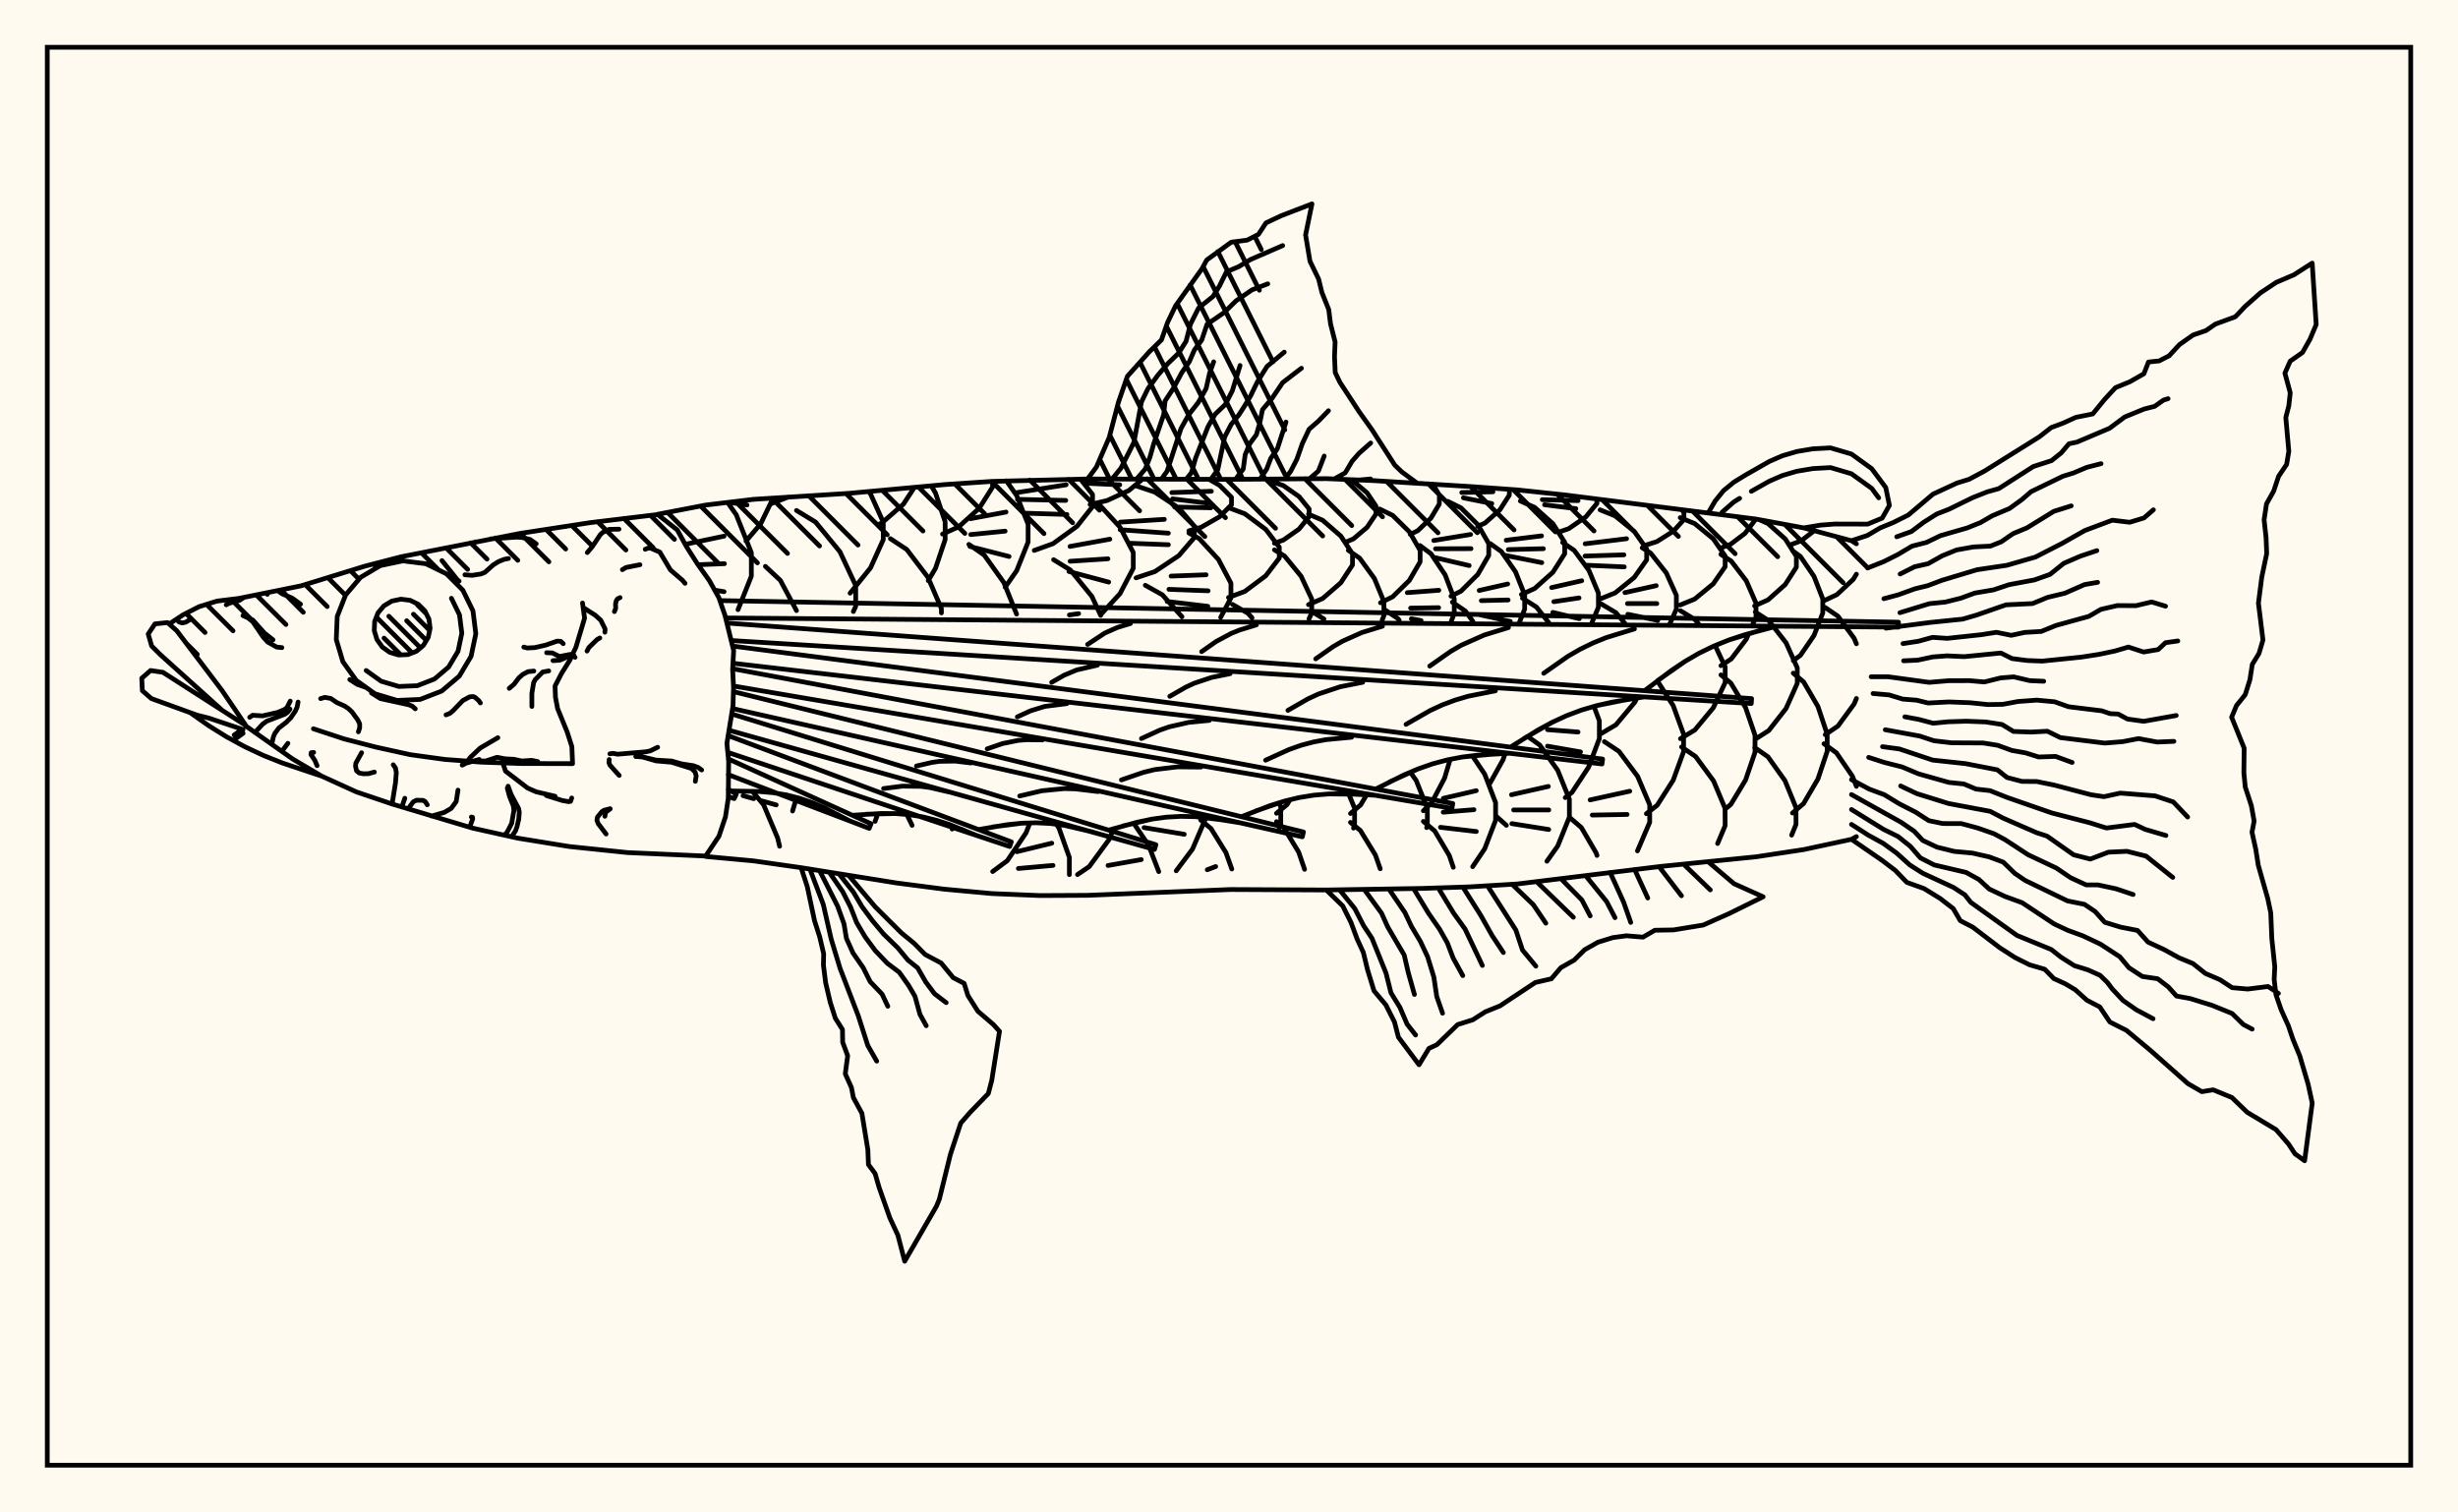 <svg xmlns="http://www.w3.org/2000/svg" width="520" height="320"><rect x="0" y="0" width="520" height="320" fill="floralwhite"/><rect x="10" y="10" width="500" height="300" stroke="black" stroke-width="1" fill="none"/><path stroke="black" stroke-width="1" fill="none" stroke-linecap="round" stroke-linejoin="round" d="
M 139.14 108.81 149.28 106.86 159.38 105.65 179.58 104.38 199.78 102.53 209.88 101.85 230.08 101.34 260.38 101.42 280.58 101.27 290.68 101.69 310.88 102.93 320.98 103.65 331.08 104.72 371.49 109.82 381.59 111.69 391.69 114.4 392.73 115.06 
M 392.73 177.01 391.69 177.58 381.59 179.75 371.49 181.28 351.28 183.32 320.98 187.03 310.88 187.64 300.78 187.97 280.58 188.3 260.38 188.2 230.08 189.43 219.98 189.48 209.88 189.06 199.78 188.13 189.68 186.82 169.48 183.58 159.38 182.14 149.29 181.21 
M 161.83 170.94 161.55 170.27 159.24 167.53 
M 156.13 128.99 158.95 121.91 158.95 116.94 155.76 108.92 153.93 106.3 
M 144.96 115.17 153.17 113.44 
M 147.67 119.48 153.26 119.26 
M 151.2 124.86 153.18 125.19 
M 167.67 171.59 168.52 168.73 
M 157.19 168.35 159.46 168.98 
M 160.79 169.35 164.21 170.3 
M 157.81 114.48 160.91 110.85 163.57 105.37 
M 154.21 106.27 158.03 106.84 
M 168.5 129.19 165.09 122.79 161.92 119.83 
M 177.57 172.86 177.36 172.4 
M 162.96 106.64 166.79 105.15 
M 180.53 129.38 181.03 128.29 181.03 123.88 177.7 116.75 172.54 110.46 168.5 108 
M 185.13 173.78 185.71 172.15 
M 179.84 125.5 184.16 120.15 186.86 114.18 186.86 110.48 184.16 104.5 183.75 104 
M 192.96 174.63 191.84 172.32 
M 185.89 110.94 186.51 110.68 191.11 106.68 193.45 103.11 
M 199.16 129.68 199.16 128.76 196.29 122.12 191.83 116.26 188.36 113.97 
M 201.44 175.41 201.68 174.77 
M 196.37 122.85 197.91 120.24 199.95 114.16 199.95 110.4 197.91 104.32 197.01 102.78 
M 208.08 175.86 207.9 175.35 
M 199.4 113 202.81 111.47 207.17 107.52 209.98 103.06 209.98 101.84 
M 215.06 129.93 212.38 123.27 208.22 117.45 204.97 115.18 
M 217.07 176.2 217.88 174.12 
M 212.64 124.24 215.08 120.75 217.5 114.68 217.5 110.92 215.08 104.85 212.91 101.74 
M 205.3 109.74 212.83 108.34 
M 205.36 113.1 212.64 112.38 
M 205.19 115.62 206.19 115.87 
M 206.65 115.99 213.47 117.74 
M 224.4 176.26 224.04 175.25 223.51 174.41 
M 218.8 116.46 222.77 115.03 227.85 111.35 231.13 107.19 231.13 104.61 228.57 101.36 
M 214.76 104.28 225.55 102.57 
M 215.25 105.65 225.47 105.88 
M 216.63 108.57 225.71 108.85 
M 232.86 130.21 230.99 126.18 226.44 120.6 222.89 118.42 
M 226.23 130.11 228.19 129.83 
M 235.29 176.04 235.59 175.33 
M 230.61 106.74 234.22 105.9 238.83 103.77 241.81 101.29 
M 229.85 102.25 236.89 102.58 
M 232.87 130.03 236.94 125.6 239.75 120.23 239.75 116.9 236.94 111.53 232.58 106.79 232.06 106.5 
M 226.37 115.61 234.79 114.08 
M 226.38 118.75 234.39 118.23 
M 226.14 120.91 234.54 123.16 
M 240.97 175.85 239.83 174.16 
M 240.34 122.26 244.31 120.94 249.4 117.55 252.68 113.71 252.68 111.34 249.4 107.5 244.31 104.12 240.41 102.82 
M 237 110.47 246.32 109.88 
M 236.98 112.08 247.17 112.81 
M 238.74 114.93 247.18 115.25 
M 250.05 130.49 245.9 125.85 242.29 123.83 
M 254.12 175.35 254.94 173.42 254.94 172.98 
M 242.03 175.1 245.41 175.66 
M 251.51 112.31 254.11 111.56 258.01 109.33 260.53 106.79 260.53 105.22 258.01 102.69 255.76 101.4 
M 247.91 104.22 256.27 103.94 
M 248.06 105.55 255.51 106.46 
M 248.5 107.27 256.16 107.44 
M 258.24 130.62 260.41 126.5 260.41 123.39 257.77 118.38 253.69 113.95 251.51 112.77 
M 247.75 121.89 255.15 121.61 
M 247.29 124.69 255.58 125 
M 246.91 127.26 255.52 128.28 
M 256.19 175.3 253.99 173.47 
M 259.89 126.42 263.35 125.13 267.78 121.82 270.64 118.08 270.64 115.76 267.78 112.01 263.35 108.7 259.89 107.41 
M 264.87 130.72 264.04 129.77 260.73 127.88 
M 270.62 175.2 270.95 174.41 270.95 170.71 270.59 169.85 
M 269.61 114.93 271.51 114.26 274.82 111.94 276.95 109.31 276.95 107.69 274.82 105.06 271.51 102.74 268.94 101.83 
M 276.93 130.91 277.5 129.7 277.5 126.72 275.25 121.91 271.77 117.66 269.61 116.34 
M 270.05 172.07 272.26 170.26 272.9 169.21 
M 271.65 175.21 270.05 173.84 
M 276.82 127.93 279.82 126.63 283.65 123.3 286.13 119.52 286.13 117.18 283.65 113.41 279.82 110.08 276.82 108.78 
M 280.08 130.96 277.38 129.3 
M 286.34 175.21 286.57 174.65 286.57 171 285.32 167.97 
M 284.74 114.69 286.33 114.01 289.22 111.56 291.08 108.78 291.08 107.06 289.22 104.28 286.33 101.83 285.51 101.48 
M 292.41 131.16 292.77 130.29 292.77 127.27 290.76 122.39 287.64 118.09 285.24 116.43 
M 285.7 172.12 287.86 170.29 289.13 168.14 
M 287.17 175.21 285.7 174 
M 292.05 127.53 294.62 126.27 298.15 122.81 300.43 118.88 300.43 116.44 298.15 112.51 294.62 109.04 291.86 107.69 
M 295.99 131.22 295.73 130.87 292.93 128.99 
M 301.81 175.1 301.96 174.72 301.96 171.06 299.61 165.15 298.37 163.38 
M 298.33 113.05 299.93 112.29 302.71 109.63 304.5 106.63 304.5 104.76 303.11 102.42 
M 307.04 131.39 307.65 129.81 307.65 126.68 305.72 121.62 302.73 117.16 300.39 115.42 
M 297.71 125.39 304.39 124.89 
M 298.42 128.66 304.35 128.57 
M 298.58 130.92 300.63 131.29 
M 301.12 171.54 302.83 169.92 305.6 164.65 306.8 160.65 
M 302.65 175.08 301.12 173.79 
M 306.96 126.13 309.07 125.08 312.64 121.53 314.95 117.51 314.95 115.02 312.64 111 309.07 107.45 306.28 106.07 
M 303.32 114.36 311.11 113.08 
M 303.69 116.11 311.2 116.08 
M 303.21 117.89 310.81 119.66 
M 311.59 131.46 310.01 129.29 307.25 127.4 
M 315.95 174.73 316.4 173.56 316.4 169.82 314.09 163.79 311.49 159.91 
M 305.34 168.91 312.31 167.29 
M 305.32 171.84 311.82 171.31 
M 304.73 175.04 304.73 175.04 
M 312.62 111.35 314.15 110.67 317.29 107.89 319.31 104.74 319.31 103.53 
M 309.24 104.21 315.84 104.05 
M 309.59 105.33 315.6 106.54 
M 321.46 131.62 322.55 128.87 322.55 125.85 320.61 120.98 317.61 116.69 315.26 115.01 
M 312.93 124.93 318.96 123.56 
M 313.38 127.08 319.05 126.94 
M 312.82 130.02 319.51 131.48 
M 315.13 165.86 318 160.7 318.41 159.42 
M 318.69 174.62 316.42 172.6 
M 321.86 125.78 324.66 124.52 328.53 121.07 331.02 117.15 331.02 114.73 328.53 110.81 324.66 107.35 321.64 106 
M 318.64 114.3 326.12 113.38 
M 319.09 116.28 326.51 116.09 
M 318.38 117.49 326.17 119.04 
M 327.63 131.72 325.04 128.44 322.08 126.56 
M 331.7 173.64 332.01 172.88 332.01 169.1 329.55 163 325.73 157.62 323.15 155.79 
M 319.76 168.15 327.56 166.39 
M 320.21 171.36 327.65 171.37 
M 319.84 174.26 321.34 174.5 
M 330.03 112.49 331.86 111.86 335.49 109.36 337.83 106.52 337.83 105.59 
M 326.28 105.72 333.85 105.92 
M 326.76 106.79 333.38 107.62 
M 336.73 131.86 338.15 128.47 338.15 125.49 336.14 120.68 333.02 116.44 330.58 114.78 
M 328.25 124.32 334.62 122.87 
M 328.72 127.3 334.05 126.51 
M 328.5 129.57 334.11 130.9 
M 331.13 168.75 332.54 167.68 336.07 162.32 338.35 156.26 338.35 152.51 337.21 149.46 
M 327.38 154.38 333.84 154.88 
M 327.38 157.87 334.37 159.09 
M 332.74 173.54 332.11 173.01 
M 338.51 126.73 341.68 125.45 345.74 122.17 348.36 118.45 348.36 116.15 345.74 112.43 341.68 109.15 338.51 107.87 
M 335.35 115.05 344.11 113.98 
M 335.31 117.65 343.54 117.39 
M 335.67 119.59 343.62 119.94 
M 338.73 155.21 341.86 153.35 345.86 148.57 346.29 147.68 
M 343.82 131.98 341.86 129.63 338.73 127.77 
M 349 172.11 349 170.27 346.45 164.27 342.5 158.97 339.41 156.91 
M 336.4 169.24 344.78 167.4 
M 336.85 172.45 344.22 172.32 
M 347.8 115.45 350.52 114.59 354 112.4 356.24 109.92 356.24 108.39 355.75 107.84 
M 353.19 132.13 354.64 128.88 354.64 125.95 352.51 121.21 349.21 117.03 347.42 115.9 
M 343.76 125.38 350.38 123.91 
M 344.29 127.7 350.51 127.7 
M 344.37 129.97 350.72 131.26 
M 348.3 172.16 350.58 170.38 353.97 165.07 356.17 159.04 356.17 155.32 353.97 149.29 350.62 144.05 
M 355.46 128 358.52 126.75 362.44 123.53 364.96 119.89 364.96 117.64 362.44 113.99 358.52 110.78 355.46 109.52 
M 355.51 156.29 358.55 154.45 362.46 149.74 364.97 144.41 364.97 141.11 362.84 136.58 
M 359.52 132.23 358.55 131.06 355.51 129.22 
M 364.94 171.02 362.51 165.22 358.71 160.06 355.74 158.04 
M 364.06 115.94 366.09 115.17 369.16 112.85 371.15 110.23 371.15 109.77 
M 364.07 140.84 366.24 139.43 369.43 135.25 369.95 134.06 
M 370.67 132.4 371.49 130.53 371.49 127.61 369.43 122.88 366.24 118.71 364.06 117.29 
M 365.19 171.01 366.17 170.19 369.28 165.03 371.28 159.17 371.28 155.55 369.28 149.7 366.17 144.53 364.07 142.79 
M 371.19 128.19 374.04 126.92 377.68 123.67 380.03 119.99 380.03 117.71 377.68 114.03 374.04 110.78 372.16 109.94 
M 371.33 156.4 374.19 154.57 377.85 149.89 380.22 144.58 380.22 141.3 377.85 136 375.23 132.64 
M 375.1 132.47 374.19 131.32 371.33 129.49 
M 379.49 169.75 377.62 165.17 374.02 160.12 371.2 158.15 
M 378.74 115.29 381.05 114.41 383.81 112.29 
M 379.37 139.77 380.88 138.66 383.76 134.45 385.62 129.68 385.62 126.72 383.76 121.95 380.88 117.73 379.19 116.5 
M 381.85 169.5 384.59 164.82 386.55 158.96 386.55 155.33 384.59 149.47 381.57 144.29 379.37 142.42 
M 385.92 127.07 388.61 125.81 392.06 122.58 392.73 121.48 
M 386.14 155.44 388.82 153.62 392.25 148.94 392.73 147.78 
M 392.73 136.21 392.25 135.05 388.82 130.37 386.14 128.54 
M 392.73 166.38 391.89 164.23 388.51 159.29 385.87 157.36 
M 164.93 179.05 164.5 177.28 161.83 170.94 
M 166.79 105.15 166.79 105.15 
M 210 184.4 213.11 182.09 217.07 176.2 
M 226.23 185.05 226.23 181.41 224.4 176.26 
M 215.12 180.2 222.51 178.4 
M 215.44 183.75 222.77 183.1 
M 227.95 185.04 230.43 183.35 234.64 177.61 235.29 176.04 
M 245.14 184.42 242.98 178.81 240.97 175.85 
M 234.41 183.12 241.44 181.87 
M 248.84 184.24 252.28 179.65 254.12 175.35 
M 245.41 175.66 250.53 176.51 
M 260.59 183.86 259.36 180.41 256.19 175.3 
M 255.4 184.02 257.18 183.34 
M 275.99 183.93 274.74 180.29 271.65 175.21 
M 291.99 183.81 290.97 180.9 287.79 175.71 287.17 175.21 
M 307.45 183.5 306.61 181.02 303.52 175.81 302.65 175.08 
M 311.55 183.37 314.09 179.59 315.95 174.73 
M 304.73 175.04 312.32 175.93 
M 319.31 103.53 319.31 103.53 
M 327.26 182.22 329.55 178.98 331.7 173.64 
M 321.34 174.5 327.64 175.5 
M 337.85 180.99 337.68 180.47 334.55 175.1 332.74 173.54 
M 346.41 180.03 349 173.98 349 172.11 
M 363.37 178.47 364.96 174.69 364.94 171.02 
M 379.03 176.69 379.95 174.43 379.95 170.89 379.49 169.75 
M 379.2 172.02 381.57 170 381.85 169.5 
M 230.08 101.34 231.95 98.81 234.65 92.58 236.63 85.04 238.51 79.61 243.13 74.44 245.71 71.92 247.01 68.21 248.71 64.68 254.27 56.88 255.29 55.01 260.48 51.24 263.84 50.81 266.23 49.59 267.82 47.16 271.09 45.62 277.55 43.14 276.2 49.7 277.13 55.27 278.96 59.04 279.65 61.87 281.1 65.5 281.48 68.53 282.45 72.35 282.32 75.44 282.47 78.82 283.47 80.9 287.5 87.06 290.24 90.9 295.08 98.42 296.58 99.86 299.79 102.22 
M 300.78 102.27 300.78 102.27 
M 235.3 101.3 237.13 99.07 239.89 93.59 241.48 85.04 242.85 82.23 244.98 79.35 247.02 76.96 249.35 74.71 250.91 72.22 251.85 68.58 253.56 65.17 256.6 62.74 257.95 60.58 259.46 57.52 262.09 56.4 264.58 54.9 271.36 51.96 
M 240.52 101.28 242.3 99.21 243.27 96.74 244.04 94 246.2 87.67 246.46 84.86 248.22 82.18 249.99 78.87 251.61 76.52 252.68 74.04 254.24 71.93 255.35 68.62 258.93 66.16 261.49 63.65 264.87 61.33 268.2 60.05 
M 245.74 101.32 246.9 99.7 249.83 90.7 251.49 87.72 253.48 85.19 255.16 82.2 255.89 78.97 256.76 76.55 
M 250.96 101.37 252.06 100 252.94 96.92 255.56 90.27 257.06 87.64 259.22 85.58 260.71 82.66 262.34 77.33 
M 256.18 101.4 257.63 99.35 259.08 92.46 260.47 89.78 262.06 87.82 263.16 86.12 264.56 83.77 266 80.8 268.05 77.52 271.69 74.5 
M 261.39 101.41 263.02 99.21 263.42 96.22 264.39 93.88 265.79 91.97 266.48 89.62 267.08 86.68 269.14 84.24 271.34 80.96 275.32 77.91 
M 266.61 101.32 267.98 99.22 268.83 96.98 270.23 94.94 272.06 89.29 
M 271.83 101.26 273.02 99.77 274.35 97.18 275.53 93.81 276.95 90.81 278.94 89.08 281.04 86.9 
M 277.05 101.27 278.91 99.67 280.14 96.49 
M 282.27 101.34 284.59 100.04 286.05 97.57 287.51 95.91 289.97 93.73 
M 287.49 101.56 289.95 101.34 
M 292.7 101.81 292.7 101.81 
M 297.91 102.11 297.91 102.11 
M 152.29 127.07 401.63 131.64 401.62 132.69 153.52 130.75 
M 153.81 131.82 370.56 147.81 370.49 148.85 154.73 135.52 
M 154.99 136.69 339.04 160.6 338.91 161.64 155.06 140.33 
M 154.99 141.48 307.34 170 307.16 171.03 155.16 145.14 
M 155.15 146.33 275.75 176.03 275.51 177.05 154.98 149.91 
M 154.8 151.06 244.53 178.72 244.23 179.72 154.24 154.51 
M 154.05 155.64 213.95 178.12 213.6 179.1 153.96 159.18 
M 154.1 160.58 184.28 174.29 183.88 175.26 154.06 163.89 
M 154.04 166.96 155.77 168.03 155.32 168.97 154.06 168.52 
M 375.85 132.49 369.05 134.31 365.74 135.41 362.53 136.71 359.42 138.22 356.43 139.96 353.53 141.9 347.91 146.14 
M 347.82 147.45 341.07 148.55 337.76 149.3 334.53 150.25 331.39 151.43 328.34 152.84 325.36 154.45 319.55 158.07 
M 319.39 159.37 312.74 159.76 309.47 160.15 306.26 160.76 303.11 161.6 300.02 162.68 296.99 163.97 291.04 166.95 
M 290.8 168.25 284.33 167.93 281.12 167.98 277.95 168.24 274.81 168.75 271.72 169.5 268.66 170.46 262.61 172.8 
M 262.31 174.08 256.06 173.08 252.94 172.79 249.84 172.72 246.76 172.89 243.68 173.31 240.62 173.95 234.52 175.64 
M 234.15 176.9 228.19 175.25 225.2 174.63 222.19 174.23 219.18 174.08 216.15 174.17 213.11 174.48 207.01 175.51 
M 206.57 176.75 200.95 174.48 198.11 173.55 195.23 172.83 192.31 172.36 189.36 172.13 186.37 172.11 180.32 172.49 
M 179.81 173.71 174.55 170.99 171.87 169.83 169.14 168.89 166.35 168.18 163.49 167.71 160.59 167.46 154.67 167.35 
M 372.43 133.36 365.74 135.41 362.53 136.71 359.42 138.22 356.43 139.96 350.7 143.98 
M 345.77 133.07 339.86 134.88 337.03 136.03 334.28 137.37 331.64 138.9 326.58 142.45 
M 319.12 132.78 313.99 134.36 309.15 136.51 306.85 137.85 302.46 140.93 
M 292.46 132.49 288.11 133.83 284.01 135.66 282.06 136.79 278.34 139.4 
M 265.8 132.21 262.24 133.3 260.52 133.99 257.27 135.73 254.21 137.87 
M 239.15 131.92 236.36 132.77 233.73 133.94 230.09 136.34 
M 344.43 147.96 337.76 149.3 334.53 150.25 331.39 151.43 328.34 152.84 322.44 156.22 
M 316.36 146.16 310.63 147.3 307.85 148.12 305.15 149.13 302.52 150.35 297.45 153.26 
M 288.29 144.35 283.49 145.31 278.91 146.84 276.71 147.86 272.46 150.3 
M 260.23 142.54 256.36 143.32 252.66 144.55 250.89 145.37 247.47 147.33 
M 232.16 140.74 227.8 141.74 225.08 142.88 222.48 144.37 
M 316.06 159.53 309.47 160.15 306.26 160.76 303.11 161.6 300.02 162.68 294 165.42 
M 285.94 155.98 280.51 156.49 277.85 156.99 275.25 157.68 272.71 158.58 267.74 160.84 
M 255.82 152.42 251.54 152.83 247.4 153.77 245.39 154.47 241.48 156.26 
M 225.7 148.87 221.04 149.46 218.08 150.37 215.22 151.67 
M 287.56 168.05 281.12 167.98 277.95 168.24 274.81 168.75 271.72 169.5 265.63 171.59 
M 254.05 162.3 249.11 162.25 244.28 162.83 241.91 163.41 237.24 165.01 
M 220.54 156.55 217.1 156.51 215.41 156.65 212.09 157.32 208.84 158.44 
M 259.18 173.54 252.94 172.79 249.84 172.72 246.76 172.89 243.68 173.31 237.57 174.75 
M 232.29 167.48 227.51 166.91 225.13 166.85 220.41 167.31 215.72 168.41 
M 205.4 161.43 202.08 161.03 198.78 161.08 197.14 161.31 193.88 162.07 
M 231.17 176.03 225.2 174.63 222.19 174.23 219.18 174.08 216.15 174.17 210.06 174.95 
M 200.64 167.54 196.76 166.63 194.81 166.37 190.88 166.33 186.92 166.84 
M 203.77 175.58 198.11 173.55 195.23 172.83 192.31 172.36 189.36 172.13 183.35 172.26 
M 179.58 185.26 185.16 191.87 190.73 197.41 193.4 199.6 195.72 201.95 199.1 203.75 201.65 206.85 203.97 208.06 204.76 210.62 206.87 213.95 210.18 216.79 211.45 218.21 209.81 228.58 209.08 231.38 205.31 235.26 203.25 237.62 201.06 244.25 198.72 253.74 198.1 255.23 191.39 266.85 189.95 261.34 188.26 257.7 185.98 251.24 185.13 248.29 183.72 246.4 183.6 243.27 182.34 235.55 180.54 232.24 180.12 230.09 178.82 227.2 179.33 223.37 178.27 220.52 178.23 217.81 176.72 215.44 175.65 212.1 174.67 207.93 174.2 204.21 174.25 201.79 173.41 198.23 172.31 194.78 170.78 187.59 169.48 183.58 
M 177.52 184.92 180.54 188.74 182.35 191.81 184.57 194.8 186.9 197.59 189.95 200.56 192.07 203.13 194.12 204.77 195.86 207.79 197.7 210.25 200.17 212.14 
M 175.46 184.58 178.26 188.63 179.93 191.89 181.25 195.25 183.01 198.21 185.13 201.09 187.71 203.8 190.24 205.71 192.21 208.48 193.56 210.79 194.62 214.62 195.95 217.02 
M 173.4 184.23 177.18 191.68 178.54 195.43 179.06 198.53 180.47 201.66 182.6 204.73 184.1 207.72 186.61 210.34 187.82 212.9 
M 171.34 183.89 174.17 191.36 175.85 198.72 177.71 204.86 181.57 214.92 183.58 221.2 185.47 224.51 
M 361.39 182.35 366.85 186.98 373 189.74 365.81 193.29 360.33 195.72 354.03 196.75 350.08 196.82 347.59 198.28 344.08 197.99 341.23 198.37 338.06 199.35 335.25 200.94 333.02 203.14 330.2 204.74 328.2 207.09 324.81 207.87 317.35 212.81 314.22 214.08 311.58 215.77 308.38 216.78 303.99 221.03 302.3 221.82 300.2 225.28 295.84 219.44 295.01 216.24 293.18 212.61 290.68 209.64 289.32 205.22 288.42 201.52 287.12 198.7 285.8 195.15 284.06 191.67 280.58 188.3 
M 356.19 182.85 361.82 188.28 
M 350.99 183.36 355.72 189.52 
M 345.81 183.96 348.59 190 
M 340.63 184.58 343.48 190.87 344.99 195.16 
M 335.46 185.28 339.89 190.75 341.66 194.16 
M 330.28 185.97 334.67 190.43 336.41 193.78 
M 325.1 186.56 332.85 194.07 
M 319.9 187.1 324.38 191.41 327.03 195.33 
M 314.69 187.41 320.69 196.79 322.09 201.01 324.92 204.42 
M 309.48 187.69 313.27 193.68 315.67 197.95 318.04 201.54 
M 304.27 187.86 307.53 193.22 309.93 196.54 313.6 204.27 
M 299.05 188 302.24 193.27 304.56 196.61 306.18 199.47 307.42 202.7 309.46 206.42 
M 293.83 188.1 297.21 193.06 298.58 195.97 300.5 199.2 302.02 202.44 303.34 206.74 303.95 210.85 305.18 214.37 
M 288.61 188.18 292.27 193.21 293.58 196.12 297.07 202.08 297.93 205.8 299.23 210.4 
M 283.39 188.26 286.62 192.24 288.47 195.84 290.24 198.51 293.22 205.9 294.26 210.05 296.17 213.17 297.67 216.67 299.48 218.99 
M 391.69 114.4 395.05 113.29 397.77 111.69 400.56 110.54 403.71 108.97 408.93 104.55 414.01 102.2 416.57 101.41 419.81 99.68 431.42 92.43 433.95 90.46 436.54 89.49 439.15 88.3 442.73 87.58 445.18 84.57 447.54 82.02 450.58 80.77 453.55 79.08 454.52 76.59 456.78 76.36 458.9 75.27 461.06 72.92 463.96 70.88 466.69 69.94 468.68 68.57 472.9 67.02 474.97 64.83 478.17 61.99 481.56 59.74 485.28 58.15 489.15 55.67 490 68.66 488.69 71.77 487.1 74.59 484.5 76.41 483.38 78.95 484.51 83.11 484.21 85.84 483.57 88.34 484.21 95.49 483.74 98.27 482.05 100.77 481 103.92 479.49 106.6 478.98 109.97 479.39 113.69 479.53 117.12 478.49 122.09 477.78 127.6 478.74 135.4 477.9 138.25 476.48 140.57 475.98 143.81 474.99 146.97 473.14 149.28 472.11 151.74 474.76 158.29 474.7 163.5 474.99 166.5 476.28 170.46 476.87 173.71 476.42 176.07 477.22 179.71 477.75 183.08 479.77 190.18 480.39 193.16 480.61 198.55 481.24 204.53 481.11 207.24 481.49 210.46 482.59 213.65 484.12 217.04 485.07 219.85 486.53 223.41 488.31 229.45 489.16 233.39 487.55 245.59 485.51 244.12 484.12 242.01 481.49 238.99 475.41 235.34 472.18 232.22 468.21 230.58 465.81 230.97 462.88 229.28 454.84 222.16 449.87 218.01 446.36 216.24 444.21 213.04 441.5 211.63 439.06 209.43 436.93 208.15 434.49 207.04 432.57 205.07 429.34 204.12 426.29 202.6 423.05 200.51 417.35 196.16 414.7 194.79 413.22 192.24 410.44 190.09 407.02 187.99 403.4 186.69 400.98 184.18 398.23 182.08 391.69 177.58 
M 401.26 113.57 404.37 112.46 406.96 110.5 409.73 108.75 412.34 107.73 417.32 105.29 420.43 104.06 422.85 103.38 430.15 98.71 434.01 97.46 436.06 95.82 437.7 93.89 439.38 93.54 446.29 90.61 449.52 88.21 453.61 86.54 455.84 85.97 457.69 84.65 458.67 84.35 
M 395.09 120.18 398.48 118.84 401.48 117.34 404.52 115.54 407.57 114.76 410.52 113.33 416.17 111.7 418.97 110.57 421.48 109.12 425.12 107.59 427.7 105.73 429.69 104.02 436.45 100.75 438.63 100.08 441.47 98.88 444.49 98.1 
M 401.98 121.45 405.07 119.9 407.89 119.27 410.89 117.59 413.92 116.36 417.48 115.72 421.09 115.54 423.39 114.62 425.85 112.92 428.82 111.68 434.49 108.19 438.17 107.03 
M 398.54 126.67 401.62 125.84 405.13 124.57 407.8 123.92 410.88 122.76 418.25 120.54 424.57 119.6 430.61 117.86 436.21 114.99 441.06 112.24 446.87 110.06 450.54 110.5 453.57 109.58 455.56 107.86 
M 401.94 129.63 408.18 127.72 411.56 127.38 414.83 126.56 417.77 125.48 421.75 124.8 425.04 123.7 430.39 122.7 433.68 121.53 436.6 119.19 440.11 117.67 443.6 116.5 
M 398.98 132.91 408.29 131.7 415.21 130.99 418.16 130.13 424.37 127.97 430 127.7 433.18 126.39 436.84 125.51 441 123.68 443.76 123.21 
M 402.58 136.17 405.86 135.67 408.82 134.85 411.94 135.06 419.19 134.28 422.35 133.78 425.48 134.42 428.36 133.8 431.83 133.6 434.95 132.33 441.9 130.41 444.47 128.92 447.95 128.12 451.84 128.15 455.19 127.36 458.13 128.26 
M 402.72 139.81 405.7 139.67 408.88 138.99 411.92 138.76 415.56 138.93 423.3 138.16 425.65 139.34 428.85 139.75 432.09 139.87 440.32 139.03 444.1 138.44 447.38 137.75 450.28 136.9 453.49 137.95 456.57 137.43 458.13 135.98 460.73 135.61 
M 395.85 143.19 399.47 143.19 408.12 144.37 412.27 144.02 416.64 144.01 419.79 144.29 423.25 143.43 426.01 143.21 429.43 144.01 432.36 144.14 
M 396.25 146.73 399.66 147.03 402.52 147.91 405.44 148.14 407.9 148.74 412.28 148.51 416.8 148.68 420.56 149.07 423.7 149.02 426.92 148.42 430.88 148.13 434.66 148.48 437.61 149.53 444.62 150.39 446.44 151 448.1 151.07 450.07 152.13 453.53 152.61 460.39 151.38 
M 402.98 151.66 405.88 152.2 408.97 153.02 412.13 152.71 415.98 152.59 420.1 152.75 423.55 153.29 425.95 154.76 429.69 154.89 433.14 154.71 435.88 156.06 445.27 157.22 449.04 156.92 452.42 156.27 456.36 157 459.9 156.85 
M 398.84 154.4 406.12 155.73 409.15 156.73 412.86 157.16 419.57 157.2 422.63 157.69 425.63 158.78 428.52 159.29 431.29 160.16 434.87 160.04 438.37 161.32 
M 398.25 157.98 401.82 158.46 408.87 160.82 415.77 161.56 422.56 162.88 424.59 164.5 427.77 165.33 430.86 165.35 434.6 166.11 442.36 168.15 445.1 168.56 448.56 167.8 455.93 168.39 459.77 169.67 462.81 172.86 
M 395.32 160.24 398.59 161.3 402.4 162.27 405.88 163.73 412.28 165.54 415.46 165.87 418.04 166.95 420.99 167.28 424.64 168.73 434.06 172 442.07 174.07 445.62 175.19 451.59 174.43 453.83 175.48 458.21 176.77 
M 402.09 166.29 405.5 167.91 412.21 170 421.04 171.66 423.78 173.1 430.83 176.17 433.09 176.92 438.69 180.86 442.21 181.76 446.04 180.3 449.97 180.12 454.01 181.13 459.66 185.64 
M 391.69 164.95 395.48 166.97 398.64 168.14 401.85 170.09 405.26 171.83 408.05 173.63 410.99 174.24 414.92 174.25 418.39 175.19 421.85 176.4 424.19 177.66 429.05 180.84 435.03 183.66 438.07 185.72 441.35 187.23 443.86 187.23 447.66 188.05 451.27 189.26 
M 391.69 168.11 402.19 173.98 404.96 175.87 406.76 177.81 409.79 179.24 413.45 180.14 417.28 180.49 420.83 181.3 423.8 182.41 426.25 184.79 428.43 186.28 437.39 190.61 440.96 191.33 443.23 192.85 445.27 195.13 448.58 196.15 452.21 196.86 454.43 199.33 457.83 200.91 460.97 202.64 463.94 203.87 466.56 205.96 469.68 207.3 472.21 208.97 475.51 209.26 479.82 208.72 482.01 210.18 
M 391.69 171.27 398.41 175.44 401.56 177 404.12 179.05 406.28 181.52 409.22 183.01 415.93 184.58 418.65 186.08 420.83 188.1 424.12 189.65 427.81 191 434.58 195.49 437.44 196.83 440.63 198 444.34 199.75 448.46 202.43 450.39 204.75 453.23 206.6 456.46 207.08 458.71 208.8 460.45 210.74 463.39 211.28 467.98 212.71 472.21 214.43 474.59 216.76 476.45 217.74 
M 391.69 174.42 395.26 176.71 398.43 178.45 401.24 180.49 404.03 183.01 406.8 184.77 413.27 187.76 415.68 189.33 416.94 190.93 426.71 197.92 433.97 200.9 435.96 202.48 438.84 204.31 441.67 205.19 444.29 206.36 445.84 207.88 446.88 209.26 449.14 211.68 451.95 213.65 455.49 215.54 
M 361.39 108.5 362.85 106 364.62 103.81 366.8 102.02 369.26 100.51 374.31 97.63 377.07 96.43 380.13 95.53 383.53 94.96 387.26 94.76 391.68 96.06 395.97 99.16 398.94 103.15 399.71 106.93 398.19 109.62 395.12 110.89 388.17 110.87 385.07 111.11 381.59 111.69 
M 364.28 108.41 366.8 106.2 368.03 105.44 
M 370.5 103.95 374.31 101.81 377.07 100.61 380.13 99.71 383.53 99.14 387.26 98.93 391.68 100.24 395.97 103.33 397.45 105.33 
M 35.78 132.02 38.74 130.08 42.11 128.36 45.9 127.18 50.52 126.61 63.69 123.95 77.15 119.8 84.86 117.8 110 112.86 124.98 110.56 139.14 108.86 143.28 112.12 145.27 115.73 147.54 119.29 150.06 122.83 152.07 126.43 153.36 130.14 155.21 137.65 154.99 141.56 155.18 145.42 155.07 149.32 153.78 157.27 154.15 161.1 154.07 168.88 153.47 172.85 152.09 176.93 149.29 181.12 132.78 180.39 120.47 179.11 109.55 177.34 99.94 175.2 82.96 170.11 75.37 167.54 68.08 164.22 61.89 160.57 51.98 153.58 
M 123.23 127.58 123.67 130.79 121.84 136.93 120.53 139.71 118.82 142.44 117.42 145.14 117.51 147.54 117.96 149.91 120 154.91 120.98 157.97 121.13 161.57 110.15 161.54 101.92 161.26 94.13 160.68 86.79 159.67 79.57 158.08 72.78 156.33 66.3 154.19 
M 46.87 150.16 33.92 138.51 32.08 136.67 31.35 134.14 32.78 132 35.44 131.72 37.39 133.44 46.97 146.09 52.03 153.53 
M 51.42 154.36 44.21 151.94 41.71 151.31 32.02 147.8 30.11 146.12 29.99 143.5 31.86 141.86 34.47 142.25 51.87 153.41 
M 75.37 143.96 72.53 139.99 71.14 135.31 71.34 130.43 73.11 125.89 76.27 122.16 80.46 119.67 85.24 118.67 90.08 119.27 94.46 121.41 97.91 124.86 100.06 129.25 100.66 134.09 99.66 138.86 97.16 143.06 93.44 146.21 88.89 147.98 84.01 148.19 79.34 146.79 75.37 143.96 
M 95.5 126.58 97.21 130.09 97.7 133.97 96.9 137.79 94.9 141.14 91.92 143.66 88.28 145.08 84.38 145.24 80.64 144.13 77.46 141.86 
M 80.87 136.89 79.74 135.3 79.18 133.43 79.26 131.48 79.97 129.66 81.23 128.17 82.91 127.17 84.82 126.77 86.76 127.01 88.51 127.87 89.89 129.25 90.75 131 90.99 132.94 90.59 134.85 89.59 136.52 88.1 137.79 86.28 138.5 84.33 138.58 82.46 138.02 80.87 136.89 
M 81.25 135.01 84.8 138.56 
M 79.8 130.74 87.2 138.14 
M 82.26 130.38 88.95 137.07 
M 86.03 131.33 90.2 135.5 
M 87.47 129.95 90.9 133.38 
M 88.31 127.98 90.19 129.85 
M 39.45 136.15 41.75 138.45 
M 39.34 129.77 43.38 133.82 
M 43.69 127.87 49.3 133.47 
M 48.9 126.81 55.04 132.95 
M 54.26 125.91 60.49 132.13 
M 59.47 124.85 64.16 129.54 
M 64.57 123.69 69.22 128.34 
M 69.41 122.26 73.09 125.95 
M 74.17 120.76 75.95 122.54 
M 78.99 119.32 79.76 120.09 
M 83.97 118.03 84.71 118.78 
M 89.16 116.96 92.8 120.6 
M 94.39 115.93 98.93 120.47 
M 99.57 114.85 103.03 118.3 
M 104.81 113.82 109.54 118.55 
M 110.09 112.84 116.12 118.87 
M 115.55 112.04 119.67 116.16 
M 120.97 111.2 125.24 115.46 
M 126.42 110.37 132.41 116.37 
M 131.99 109.68 138.18 115.88 
M 137.62 109.05 142.68 114.11 
M 123.46 128.59 125.94 130.18 127.09 131.22 128.01 133.06 127.97 133.76 
M 107.57 118.17 106.69 118.33 105.43 118.84 104.31 119.55 102.59 121.09 101.77 121.43 99.86 121.73 98.35 121.61 
M 115.64 138.1 116.87 138.15 118.34 138.9 120.72 138.44 121.45 138.73 
M 57.49 157.48 57.83 155.91 58.16 155.14 58.98 154.04 60.57 152.81 61.52 151.86 62.49 150.43 62.86 149.6 63.06 148.54 
M 107.73 145.64 108.73 144.79 109.74 143.45 110.58 142.7 111.7 142.11 112.94 141.98 
M 106.69 176.7 107.28 176.07 108.25 174.21 108.72 171.46 108.58 170.45 107.77 168.45 107.32 166.73 
M 94.36 151.25 95.18 150.93 95.87 150.34 97.91 148.22 99.37 147.43 100.11 147.37 100.5 147.54 101.3 148.25 101.62 148.73 
M 131 164.07 129.03 161.88 128.83 161.35 128.88 160.69 
M 130.95 111.96 128.85 112 127.51 112.65 127.02 113.09 125.3 115.66 124.24 116.91 
M 144.92 123.42 144.37 122.77 141.84 120.59 139.59 116.82 137.64 115.97 137.05 115.98 136.5 116.22 
M 85.01 170.74 85.64 168.89 
M 59.64 137.02 58.54 136.91 56.64 135.84 55.67 134.77 53.48 131.54 52.71 130.93 
M 67.08 162 66.61 160.88 65.78 159.63 65.83 159.26 66.35 159.19 
M 56.55 125.75 56.32 125.52 
M 51.63 126.4 50.68 127.01 48.45 127.65 47.86 127.96 
M 63.58 127.83 61.8 126.54 59.73 125.66 58.79 125 
M 128.22 176.46 126.55 174.26 126.28 173.54 126.39 172.88 127.34 171.73 127.8 171.43 129.09 171.1 
M 131.18 126.44 130.64 126.7 130.38 127.09 130.22 127.74 130.25 128.73 129.98 129.4 
M 112.52 149.47 112.52 146.7 112.89 144.43 113.23 143.79 114.82 142.18 116.09 141.95 
M 74 143.78 75.59 144.8 77.47 145.46 
M 135.38 119.48 132.43 120.07 131.66 120.53 
M 86.32 171.14 87.45 169.63 88.11 169.31 89.48 169.33 89.94 169.58 90.4 170.28 
M 67.83 147.81 68.71 147.55 69.97 147.77 71.23 148.63 72.9 149.38 73.73 149.94 74.44 150.61 75.68 152.3 76.09 153.14 76.09 154 75.82 154.84 
M 148.44 162.91 147.71 162.39 146.68 162 144.24 161.63 142.1 161.02 138.77 160.82 135.87 160.12 134.49 160.06 
M 40.14 131.14 39.27 131.65 38.54 131.8 37.84 131.58 37.42 131.11 
M 101.38 160.68 98.55 161.49 97.78 161.89 
M 59.62 158.97 60.9 157.27 
M 93.5 118.61 96.84 122.77 97.12 122.95 
M 57.76 135.37 55.96 133.96 53.47 131.17 51.4 130.25 
M 96.89 167.17 96.51 169.6 95.46 171.03 94 171.88 91.3 172.66 
M 139.13 158.1 137.55 158.87 136.64 159.06 130.69 159.57 129.66 159.39 129.02 159.49 
M 82.95 170.11 83.66 165.7 83.84 163.46 83.67 162.49 83.19 161.81 
M 87.85 149.97 87.22 149.41 86.54 149.13 80.47 147.8 78.59 146.62 
M 108.22 177.04 109.05 175.79 109.36 174.96 109.74 173.33 109.86 171.83 109.7 171.03 108.13 168.09 107.49 166.34 
M 147.1 165.31 147.28 164.16 147.05 163.33 146.31 162.6 142.05 161.27 138.82 160.99 135.99 160.18 135.33 160.12 
M 110.81 136.91 111.53 137.1 113.12 137.02 115.41 136.5 117.89 135.64 118.64 135.7 119.15 136.19 
M 116.99 139.78 118.43 139.68 120.73 138.7 121.26 138.78 121.66 139.07 
M 52.82 151.76 53.44 151.33 55.55 151.46 58.73 150.73 60.17 150.12 60.71 149.72 61.4 148.34 
M 127.96 172.71 128.12 171.86 129.1 171.13 
M 113.44 115.06 112.13 114.14 110.42 113.72 109.33 113.64 103.83 114.01 
M 100.59 114.64 100.16 115.07 
M 117.43 168.47 113.43 167.53 111.63 166.74 106.94 163.15 106.45 161.64 
M 53.95 154.97 55.55 153.22 56.43 152.58 60.26 151.11 60.86 150.68 61.35 150.03 
M 120.95 168.83 120.7 169.55 120.32 169.61 118.99 169.38 115.59 168.32 
M 105.33 156.08 101.59 158.27 99.58 160.17 98.69 161.25 97.8 161.81 
M 99.36 175.02 100.01 173.24 99.96 172.91 99.72 172.86 
M 126.89 134.98 126.32 135.31 124.58 137 124.19 137.75 
M 76.5 159.26 75.28 161.47 75.21 162.08 75.42 163.07 76.02 163.56 76.88 163.71 77.93 163.69 79.2 163.35 
M 113.76 161.13 112.46 160.87 110.39 161.01 108.73 160.65 106.84 160.55 105.15 160.22 102.76 161.01 101.72 161.01 
M 40.25 150.79 44.14 153.53 47.93 155.89 51.8 157.99 55.7 159.82 59.71 161.42 68.08 164.22 
M 49.35 156.66 51.43 155.14 
M 49.54 155.52 50.67 154.72 
M 141.22 108.41 151.91 119.11 
M 148.22 107.06 160.24 119.09 
M 155.61 106.1 166.6 117.09 
M 163.25 105.39 173.38 115.52 
M 171.09 104.88 181.52 115.32 
M 178.97 104.41 187.7 113.14 
M 186.64 103.73 195.26 112.35 
M 194.29 103.03 204.12 112.86 
M 201.99 102.38 208.3 108.69 
M 209.81 101.85 220.86 112.9 
M 217.88 101.57 226.92 110.61 
M 226.07 101.4 232.61 107.95 
M 234.33 101.31 241.09 108.08 
M 242.66 101.3 254.89 113.53 
M 251.09 101.37 259.25 109.53 
M 259.49 101.42 269.84 111.77 
M 267.72 101.3 279.82 113.4 
M 276.04 101.27 285.97 111.2 
M 284.56 101.44 292.48 109.35 
M 293.32 101.84 304.21 112.73 
M 302.19 102.36 312.54 112.71 
M 311.12 102.94 320.3 112.12 
M 320.11 103.58 329.07 112.54 
M 329.42 104.54 337.22 112.34 
M 338.96 105.73 345.65 112.42 
M 348.55 106.97 355.07 113.49 
M 358.04 108.11 367.08 117.15 
M 367.59 109.31 376.08 117.79 
M 377.58 110.95 389.91 123.28 
M 388.54 113.55 395.12 120.14 
M 232.66 97.2 234.71 101.31 
M 234.79 92.07 239.4 101.28 
M 236.39 85.88 244.11 101.31 
M 238.27 80.24 248.82 101.35 
M 241.2 76.72 253.54 101.38 
M 244.23 73.37 258.25 101.4 
M 246.74 68.99 262.93 101.38 
M 249.04 64.21 267.59 101.31 
M 251.78 60.29 271.83 100.38 
M 254.53 56.4 271.81 90.95 
M 257.64 53.21 269.31 76.55 
M 261.3 51.14 266.43 61.41 
M 265.43 50 266.83 52.8 
"/></svg>
